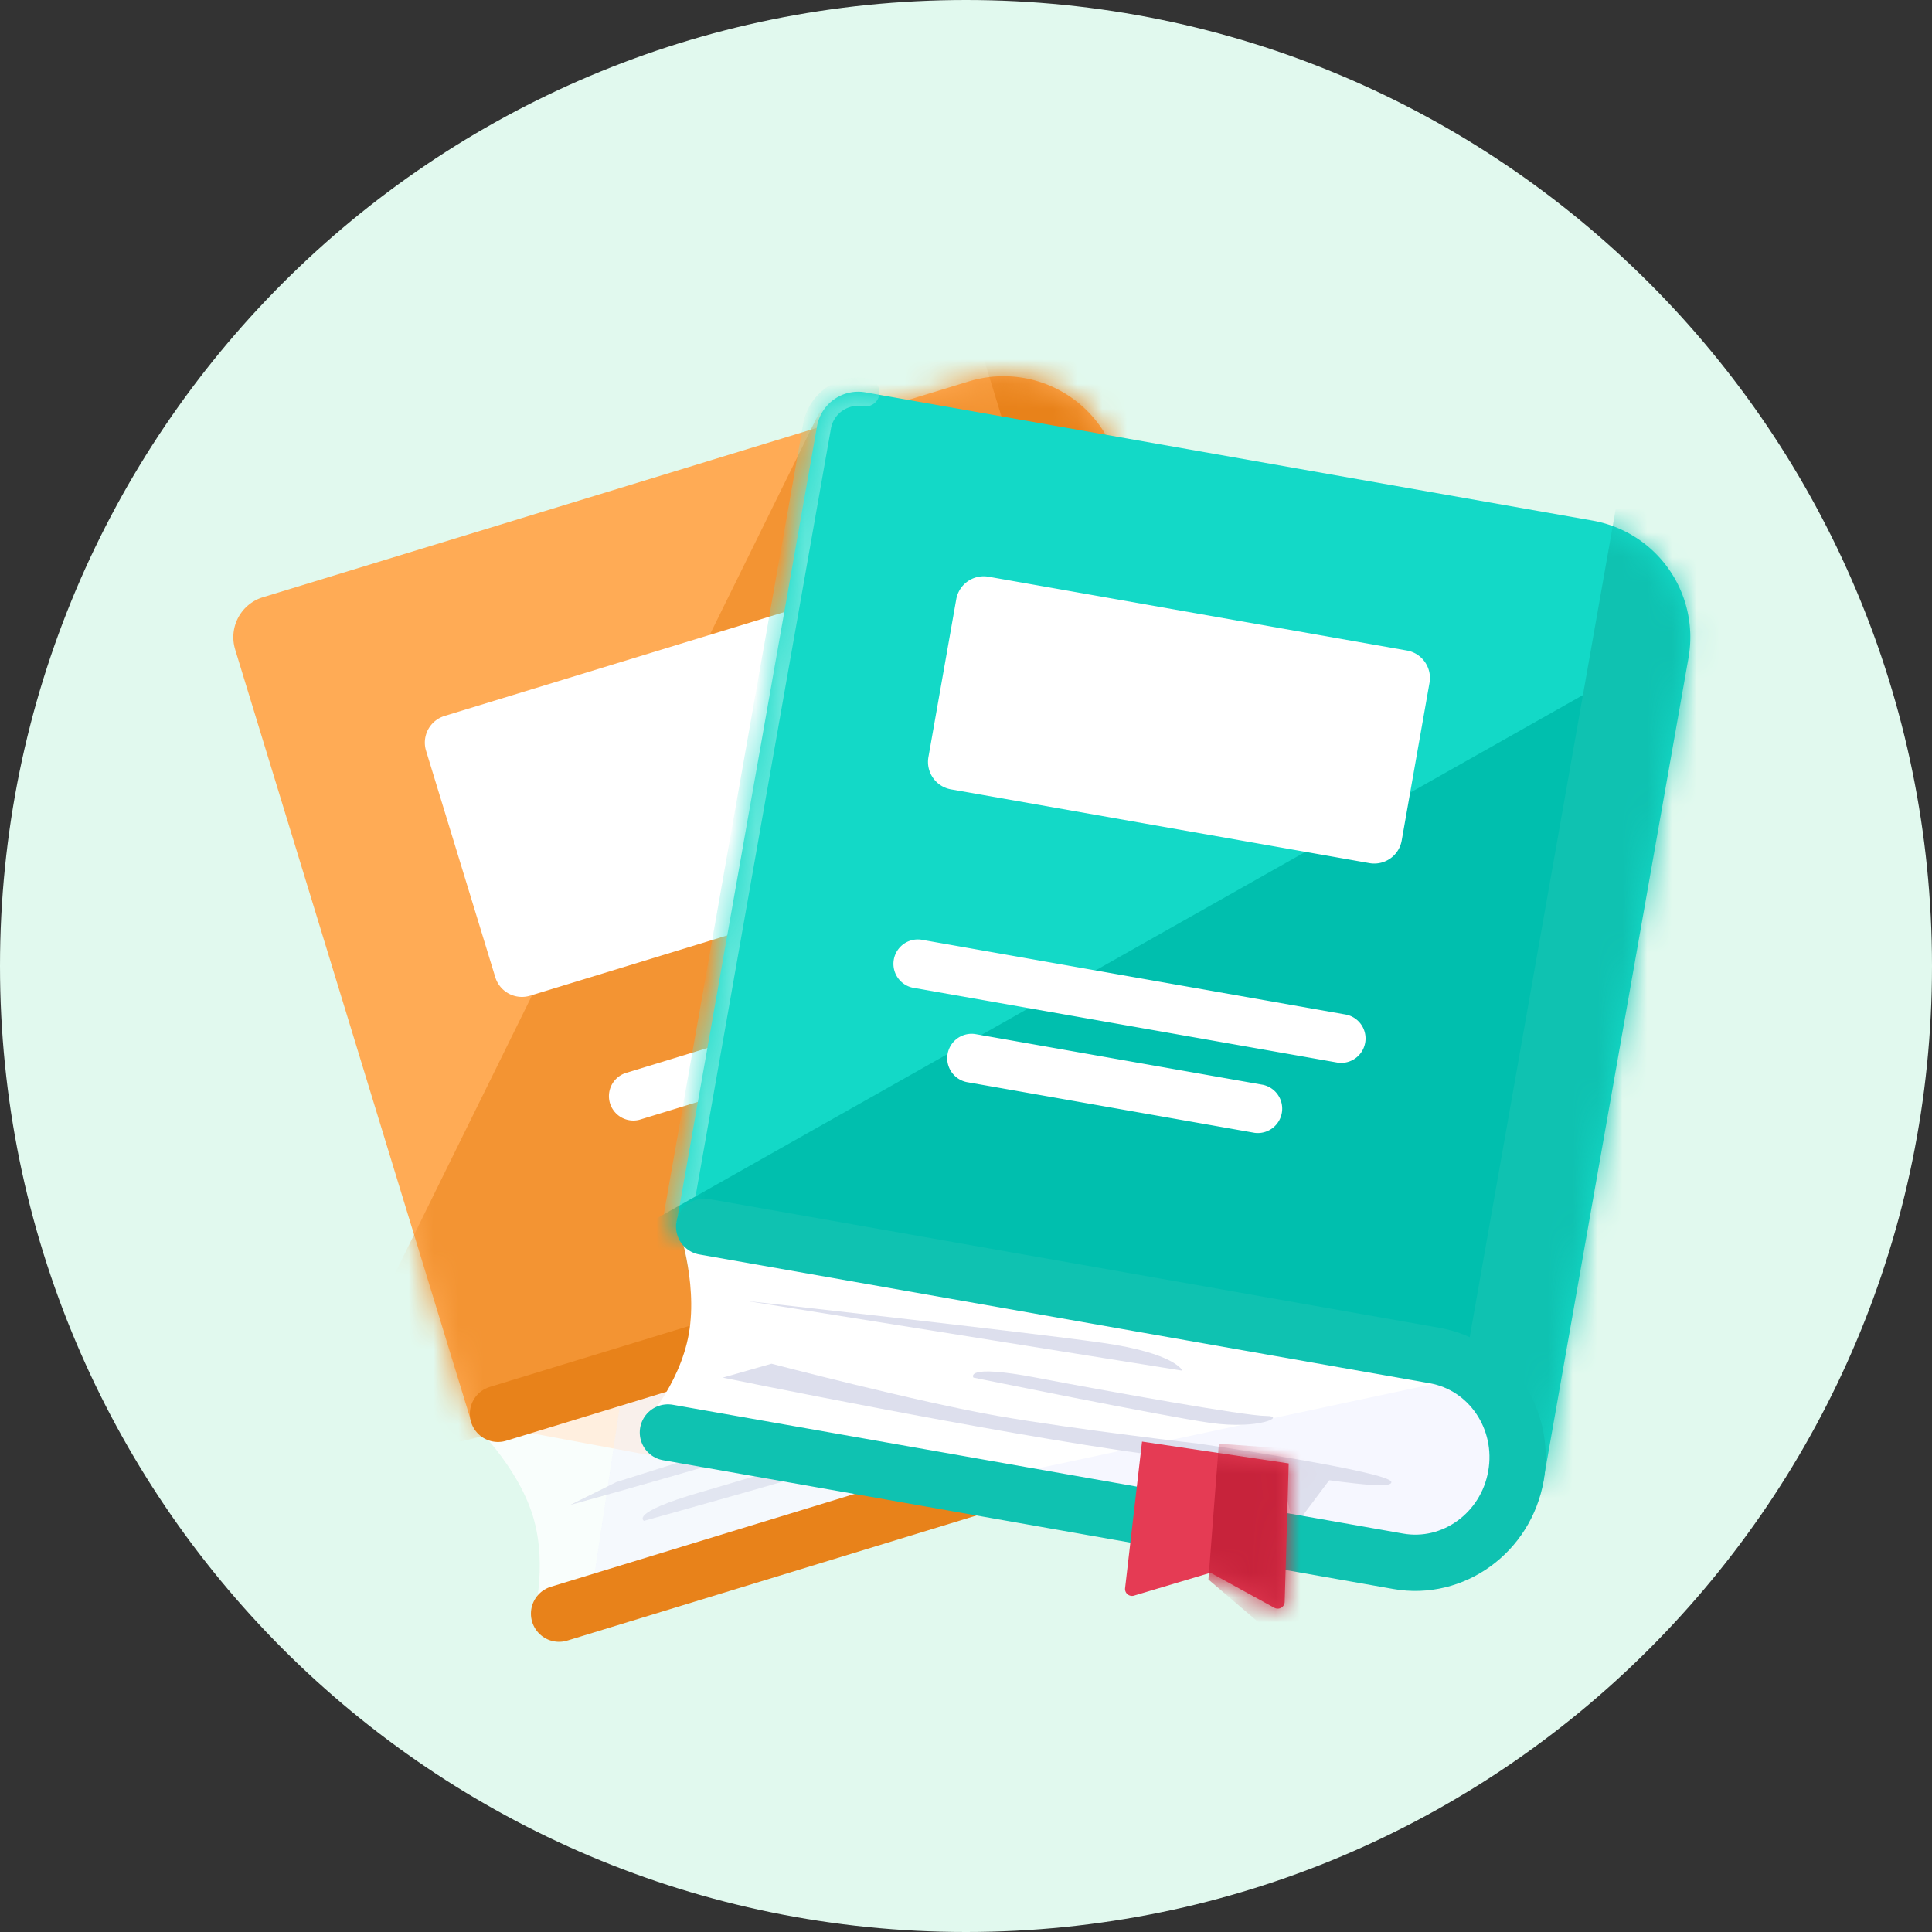 <?xml version="1.0" encoding="UTF-8"?>
<svg data-bbox="0 0 78 78" viewBox="0 0 78 78" height="78" width="78" xmlns="http://www.w3.org/2000/svg" data-type="ugc">
    <rect x="0" y="0" width="78" height="78" fill="#333333" stroke="none"/>
    <g>
        <path fill="#E1F9EE" d="M78 39c0 21.54-17.46 39-39 39S0 60.54 0 39 17.46 0 39 0s39 17.46 39 39z"/>
        <path fill="#FFAB55" d="M9.494 26.218a1.687 1.687 0 0 1 1.12-2.106l28.503-8.714a4.78 4.78 0 0 1 5.969 3.173L54.95 50.84 26.2 58.747l-7.17-1.336-9.537-31.192Z" clip-rule="evenodd" fill-rule="evenodd"/>
        <mask height="44" width="46" y="15" x="9" maskUnits="userSpaceOnUse" style="mask-type:alpha" id="7255bfc6-18be-4f5b-a23d-f7bb56ff64f6" fill="none">
            <path fill="#FFAB55" d="M9.493 26.22a1.687 1.687 0 0 1 1.12-2.106l28.503-8.715a4.78 4.78 0 0 1 5.97 3.174L54.95 50.84 26.2 58.748l-7.17-1.336L9.493 26.22Z" clip-rule="evenodd" fill-rule="evenodd"/>
        </mask>
        <g mask="url(#7255bfc6-18be-4f5b-a23d-f7bb56ff64f6)">
            <path fill="#F39433" d="m15.608 52.1 19.401-39.365 10.685 1.968 9.7 34.445-43.442 10.684 3.656-7.732Z" clip-rule="evenodd" fill-rule="evenodd"/>
            <path fill="#E8821A" d="m45.883 11.565-6.453 1.973L51.843 54.14l6.454-1.973-12.414-40.603Z"/>
        </g>
        <path fill="#ffffff" d="M17.949 28.904 34.35 23.89a1.125 1.125 0 0 1 1.405.747l2.795 9.143a1.125 1.125 0 0 1-.747 1.404L21.4 40.199a1.125 1.125 0 0 1-1.404-.747l-2.795-9.143a1.125 1.125 0 0 1 .747-1.404Z" clip-rule="evenodd" fill-rule="evenodd"/>
        <path fill="#ffffff" d="m25.241 43.326 11.294-3.453a.985.985 0 0 1 .575 1.882l-11.293 3.453a.985.985 0 0 1-.576-1.882Z" clip-rule="evenodd" fill-rule="evenodd"/>
        <g opacity=".9">
            <path fill="#ffffff" d="m19.03 57.41 29.707-9.082c2.156-.66 4.456.612 5.137 2.84.681 2.227-.514 4.568-2.67 5.227l-29.708 9.082s.655-2.185.018-4.269c-.637-2.083-2.485-3.798-2.485-3.798Z" clip-rule="evenodd" fill-rule="evenodd" opacity=".9"/>
            <g opacity=".9">
                <path fill="#F6F7FF" d="m30.088 54.209-4.78.703-1.406 9.279L37.4 59.833l-7.31-5.624Z" clip-rule="evenodd" fill-rule="evenodd" opacity=".9"/>
                <path fill="#DDDFED" d="M28.256 60.251c2.886-.84 8.218-2.451 8.97-2.834.752-.383.005.628-1.877 1.271-1.881.643-9.348 2.712-9.348 2.712s-.63-.31 2.255-1.149Z" clip-rule="evenodd" fill-rule="evenodd" opacity=".9"/>
                <path fill="#DDDFED" d="M24.886 59.833s5.585-1.766 8.721-2.733c3.137-.967 7.776-2.7 7.776-2.7s7.4-2.508 7.592-2.133c.192.376-3.384 1.41-9.28 3.466-5.894 2.057-16.686 5.031-16.686 5.031l1.877-.931Z" clip-rule="evenodd" fill-rule="evenodd" opacity=".9"/>
            </g>
        </g>
        <path stroke-linecap="round" stroke-width="2.272" stroke="#E8821A" d="m20.105 57.081 28.632-8.753c2.156-.66 4.456.612 5.138 2.84.68 2.227-.515 4.568-2.672 5.227l-28.632 8.753" fill="none"/>
        <path fill="#13D9C7" d="M32.986 17.21a1.687 1.687 0 0 1 1.954-1.369l29.353 5.176a4.78 4.78 0 0 1 3.877 5.537l-5.86 33.23-29.205-6.007-5.783-4.446 5.664-32.121Z" clip-rule="evenodd" fill-rule="evenodd"/>
        <mask height="45" width="42" y="15" x="27" maskUnits="userSpaceOnUse" style="mask-type:alpha" id="e90ca34d-7b99-42d4-8822-97087e8ab3a4" fill="none">
            <path fill="#D91313" d="M32.83 17.349a1.687 1.687 0 0 1 1.954-1.369l29.352 5.176a4.78 4.78 0 0 1 3.877 5.538l-5.859 33.229-29.206-6.007-5.782-4.446 5.663-32.121Z" clip-rule="evenodd" fill-rule="evenodd"/>
        </mask>
        <g mask="url(#e90ca34d-7b99-42d4-8822-97087e8ab3a4)">
            <path stroke-linecap="round" stroke-width="1.136" stroke="#63E8DB" d="m27.322 49.331 5.664-32.121a1.687 1.687 0 0 1 1.954-1.369" fill="none"/>
            <path fill="#00BFAE" d="M67.139 26.236 23.837 50.699l38.1 5.483 5.202-29.946Z" clip-rule="evenodd" fill-rule="evenodd"/>
            <path fill="#0FC2B1" d="m72.062 20.674-6.646-1.172-7.372 41.813 6.645 1.172 7.373-41.813Z"/>
        </g>
        <path fill="#ffffff" d="m39.91 23.284 16.89 2.979c.612.108 1.021.691.913 1.303l-1.123 6.369a1.125 1.125 0 0 1-1.303.912l-16.891-2.978a1.125 1.125 0 0 1-.913-1.303l1.123-6.37a1.125 1.125 0 0 1 1.303-.912Z" clip-rule="evenodd" fill-rule="evenodd"/>
        <path fill="#ffffff" d="m37.183 37.936 17.168 3.027a.985.985 0 0 1-.341 1.939l-17.17-3.028a.985.985 0 0 1 .342-1.938Z" clip-rule="evenodd" fill-rule="evenodd"/>
        <path fill="#ffffff" d="m39.366 41.747 11.63 2.051a.985.985 0 0 1-.342 1.938l-11.63-2.05a.985.985 0 0 1 .342-1.939Z" clip-rule="evenodd" fill-rule="evenodd"/>
        <path fill="#ffffff" d="m27.322 49.331 30.593 5.395c2.22.391 3.693 2.568 3.288 4.862-.404 2.294-2.532 3.837-4.753 3.445l-30.593-5.394s1.576-1.65 1.954-3.796c.379-2.146-.489-4.512-.489-4.512Z" clip-rule="evenodd" fill-rule="evenodd"/>
        <path fill="#F6F7FF" d="m59.753 55.474-20.45 4.363 18.979 3.374 2.53-1.828-1.059-5.909Z" clip-rule="evenodd" fill-rule="evenodd"/>
        <path fill="#DDDFED" d="M30.164 52.526s11.387 1.265 14.34 1.687c2.952.422 3.233 1.125 3.233 1.125l-17.573-2.812Z" clip-rule="evenodd" fill-rule="evenodd"/>
        <path fill="#DDDFED" d="M31.148 55.057s5.905 1.546 9.138 2.109c3.234.562 8.155 1.124 8.155 1.124s7.732 1.125 7.732 1.547c0 .421-3.655-.281-9.841-1.125S29.18 55.619 29.18 55.619l1.968-.562Z" clip-rule="evenodd" fill-rule="evenodd"/>
        <path fill="#DDDFED" d="M41.833 55.62c2.952.561 8.435 1.546 9.279 1.546.843 0-.282.562-2.25.28-1.968-.28-9.56-1.827-9.56-1.827s-.422-.562 2.53 0Z" clip-rule="evenodd" fill-rule="evenodd"/>
        <path fill="#DDDFED" d="m53.923 59.415-1.687 2.25-.562-2.39 2.25.14Z" clip-rule="evenodd" fill-rule="evenodd"/>
        <path stroke-linecap="round" stroke-width="2.272" stroke="#0FC2B1" d="m28.43 49.527 29.485 5.199c2.22.391 3.693 2.568 3.288 4.862-.404 2.294-2.532 3.837-4.753 3.445l-29.485-5.2" fill="none"/>
        <path fill="#E53B54" d="m46.107 58.201-.684 5.916a.281.281 0 0 0 .36.302l3.088-.923 2.579 1.414a.281.281 0 0 0 .416-.238l.162-5.59-5.92-.881Z" clip-rule="evenodd" fill-rule="evenodd"/>
        <mask height="7" width="8" y="58" x="45" maskUnits="userSpaceOnUse" style="mask-type:alpha" id="ceb8754e-e134-44fe-a0b2-c215ffc198f2" fill="none">
            <path fill="#E53B54" d="m46.107 58.201-.684 5.916a.281.281 0 0 0 .36.302l3.088-.923 2.579 1.414a.281.281 0 0 0 .416-.238l.162-5.59-5.92-.881Z" clip-rule="evenodd" fill-rule="evenodd"/>
        </mask>
        <g mask="url(#ceb8754e-e134-44fe-a0b2-c215ffc198f2)">
            <path fill="#C7233B" d="m49.209 58.286-.422 5.483 3.84 3.281 1.59-6.438.307-1.945-5.315-.38Z" clip-rule="evenodd" fill-rule="evenodd"/>
        </g>
    </g>
</svg>
